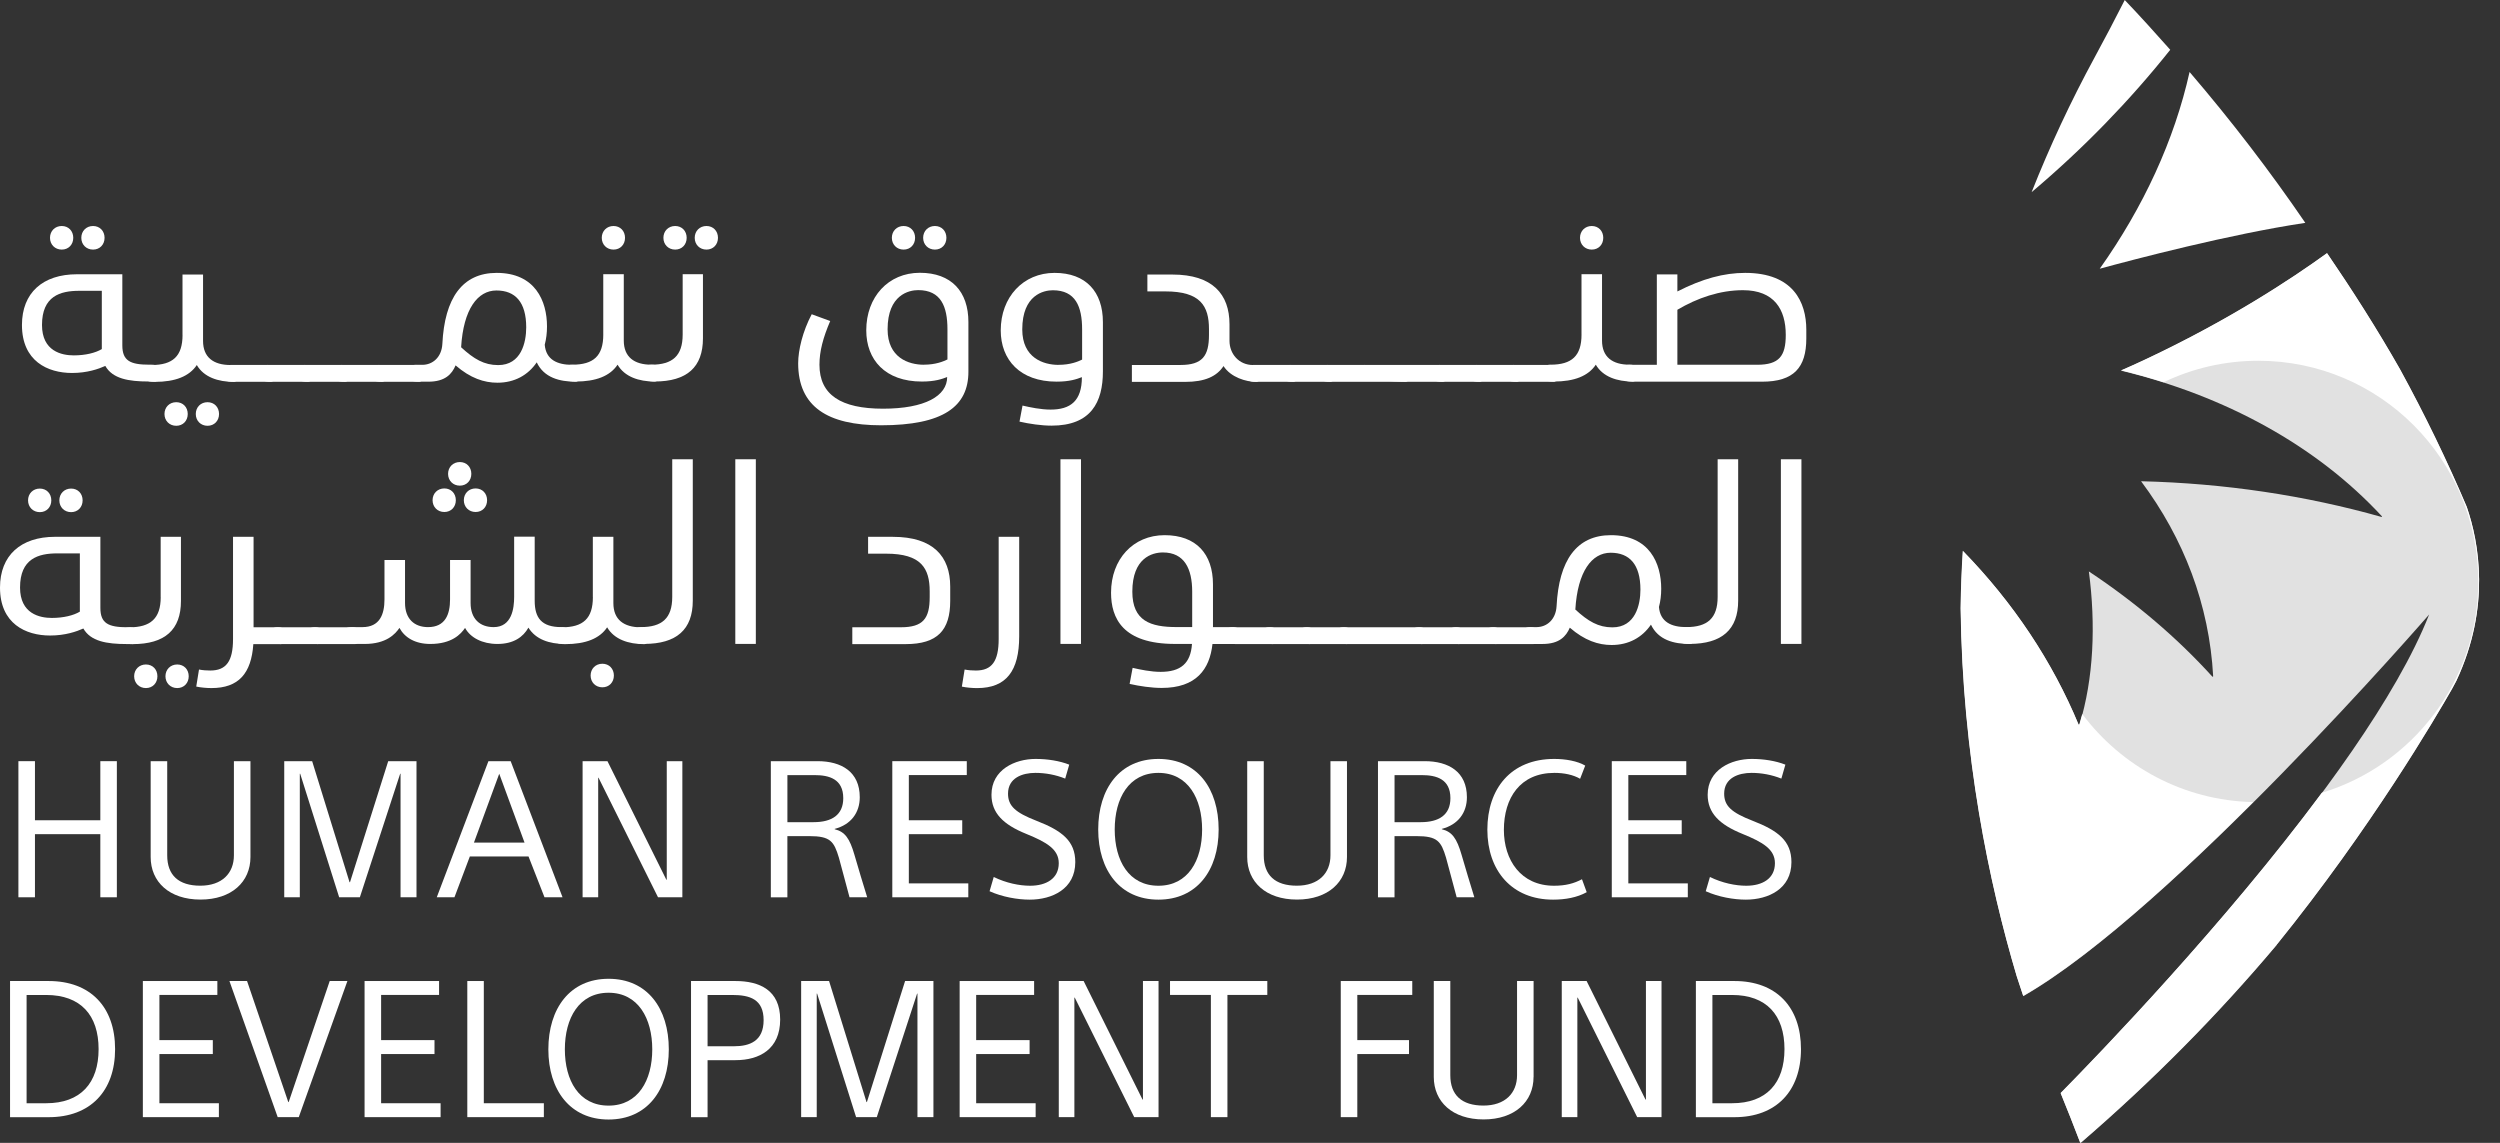 <svg width="105" height="48" viewBox="0 0 105 48" fill="none" xmlns="http://www.w3.org/2000/svg">
<rect x="0" y="0" width="105" height="48" fill="#333333" stroke="none"/>
<g clip-path="url(#clip0_764_677210)">
<g opacity="0.85">
<path d="M95.616 39.688C99.59 34.775 102.327 30.092 102.982 28.942C103.044 28.827 103.106 28.712 103.167 28.597C104.625 25.482 104.106 22.764 103.61 21.317C102.781 19.362 101.842 17.425 100.795 15.513C99.843 13.837 98.795 12.193 97.733 10.641C96.22 11.736 93.563 13.488 90.008 15.15C89.676 15.305 89.369 15.442 89.082 15.567C93.433 16.617 97.287 18.706 100.044 21.689L100.031 21.714C96.832 20.808 93.423 20.297 89.925 20.212C91.72 22.612 92.792 25.406 92.953 28.408L92.925 28.425C91.436 26.783 89.69 25.298 87.732 24C88.028 26.252 87.933 28.488 87.339 30.438L87.308 30.449C86.208 27.796 84.571 25.328 82.445 23.146C82.393 23.949 82.362 24.754 82.352 25.559C82.428 31.759 83.543 37.093 84.706 41.005C84.796 41.284 84.886 41.562 84.981 41.838C91.263 38.228 102.024 25.809 102.024 25.809C99.306 32.722 88.938 43.493 86.549 45.92C86.828 46.606 87.102 47.293 87.363 47.981C87.372 47.999 87.377 48.009 87.379 48.013C90.428 45.386 93.173 42.603 95.619 39.693L95.616 39.688Z" fill="white"/>
</g>
<path d="M87.454 29.987C87.416 30.135 87.374 30.281 87.331 30.425L87.3 30.436C86.2 27.783 84.563 25.314 82.437 23.133C82.385 23.936 82.354 24.741 82.344 25.546C82.42 31.746 83.536 37.079 84.698 40.992C84.788 41.27 84.878 41.548 84.973 41.825C87.755 40.226 91.416 36.898 94.631 33.688C91.696 33.622 89.1 32.184 87.454 29.987Z" fill="white"/>
<path d="M103.614 21.306C102.784 19.35 101.845 17.413 100.799 15.501C99.846 13.826 98.798 12.181 97.736 10.629C96.224 11.724 93.566 13.476 90.011 15.138C89.679 15.293 89.372 15.43 89.085 15.555C89.691 15.701 90.287 15.868 90.871 16.054C92.076 15.475 93.426 15.152 94.85 15.152C99.951 15.152 104.086 19.301 104.086 24.421C104.086 28.61 101.318 32.149 97.516 33.297C93.434 38.8 88.165 44.264 86.547 45.904C86.826 46.591 87.1 47.278 87.361 47.966C87.37 47.983 87.375 47.994 87.377 47.997C90.425 45.371 93.171 42.588 95.617 39.678C99.591 34.765 102.328 30.082 102.983 28.932C103.045 28.817 103.108 28.702 103.168 28.587C104.627 25.472 104.107 22.754 103.612 21.307L103.614 21.306Z" fill="white"/>
<path d="M88.188 11.287C89.629 10.895 93.642 9.836 96.823 9.36C95.351 7.204 93.731 5.089 91.962 3.023C91.323 5.892 90.02 8.704 88.189 11.287H88.188Z" fill="white"/>
<path d="M89.24 0C88.831 0.807 88.41 1.61 87.975 2.409C86.967 4.264 86.087 6.155 85.328 8.071C87.497 6.241 89.448 4.229 91.15 2.091C90.528 1.389 89.896 0.69 89.24 0.002V0Z" fill="white"/>
<path d="M6.242 16.023C5.4 16.023 4.728 15.907 4.423 15.369C4.139 15.496 3.666 15.665 3.025 15.665C2.005 15.665 0.922 15.169 0.922 13.65C0.922 12.3 1.795 11.519 3.235 11.519H5.138V14.505C5.138 15.149 5.464 15.317 6.273 15.317H6.358C6.557 15.317 6.663 15.359 6.663 15.688C6.663 15.973 6.611 16.025 6.495 16.025H6.242V16.023ZM3.098 14.926C3.591 14.926 4.012 14.82 4.276 14.662V12.214H3.33C2.531 12.214 1.764 12.435 1.764 13.649C1.764 14.756 2.595 14.926 3.099 14.926H3.098ZM2.594 9.492C2.878 9.492 3.077 9.703 3.077 9.988C3.077 10.273 2.878 10.483 2.594 10.483C2.309 10.483 2.1 10.273 2.1 9.988C2.1 9.703 2.309 9.492 2.594 9.492ZM3.908 9.492C4.192 9.492 4.392 9.703 4.392 9.988C4.392 10.273 4.192 10.483 3.908 10.483C3.624 10.483 3.415 10.273 3.415 9.988C3.415 9.703 3.624 9.492 3.908 9.492Z" fill="white"/>
<path d="M7.665 14.064V11.531H8.528V14.318C8.528 15.003 8.959 15.331 9.685 15.331C9.884 15.331 9.99 15.373 9.99 15.701C9.99 15.966 9.917 16.039 9.822 16.039C9.16 16.039 8.559 15.839 8.266 15.331C7.951 15.806 7.362 16.039 6.499 16.039C6.153 16.039 6.047 15.955 6.047 15.658C6.047 15.437 6.153 15.331 6.362 15.331C7.256 15.331 7.667 14.963 7.667 14.066L7.665 14.064ZM7.402 16.892C7.686 16.892 7.885 17.102 7.885 17.388C7.885 17.673 7.686 17.883 7.402 17.883C7.117 17.883 6.908 17.673 6.908 17.388C6.908 17.102 7.117 16.892 7.402 16.892ZM8.716 16.892C9 16.892 9.2 17.102 9.2 17.388C9.2 17.673 9 17.883 8.716 17.883C8.432 17.883 8.223 17.673 8.223 17.388C8.223 17.102 8.432 16.892 8.716 16.892Z" fill="white"/>
<path d="M11.238 15.328C11.437 15.328 11.543 15.37 11.543 15.698C11.543 15.963 11.47 16.036 11.375 16.036H9.819C9.473 16.036 9.367 15.952 9.367 15.655C9.367 15.434 9.473 15.328 9.682 15.328H11.238Z" fill="white"/>
<path d="M12.801 15.328C13 15.328 13.105 15.37 13.105 15.698C13.105 15.963 13.033 16.036 12.937 16.036H11.382C11.035 16.036 10.93 15.952 10.93 15.655C10.93 15.434 11.035 15.328 11.245 15.328H12.801Z" fill="white"/>
<path d="M14.355 15.328C14.555 15.328 14.66 15.37 14.66 15.698C14.66 15.963 14.587 16.036 14.492 16.036H12.937C12.59 16.036 12.484 15.952 12.484 15.655C12.484 15.434 12.59 15.328 12.8 15.328H14.355Z" fill="white"/>
<path d="M15.91 15.328C16.109 15.328 16.215 15.37 16.215 15.698C16.215 15.963 16.142 16.036 16.047 16.036H14.491C14.145 16.036 14.039 15.952 14.039 15.655C14.039 15.434 14.145 15.328 14.354 15.328H15.91Z" fill="white"/>
<path d="M17.465 15.328C17.664 15.328 17.77 15.37 17.77 15.698C17.77 15.963 17.697 16.036 17.602 16.036H16.046C15.699 16.036 15.594 15.952 15.594 15.655C15.594 15.434 15.699 15.328 15.909 15.328H17.465Z" fill="white"/>
<path d="M17.601 16.031C17.254 16.031 17.148 15.947 17.148 15.65C17.148 15.43 17.254 15.323 17.464 15.323H17.737C18.169 15.323 18.548 15.007 18.579 14.447C18.673 12.516 19.421 11.461 20.861 11.461C22.48 11.461 22.974 12.643 22.974 13.709C22.974 13.983 22.943 14.235 22.879 14.479C22.931 15.101 23.393 15.323 24.036 15.323C24.246 15.323 24.351 15.365 24.351 15.694C24.351 15.958 24.289 16.031 24.173 16.031C23.501 16.031 22.848 15.862 22.543 15.219C22.176 15.758 21.607 16.074 20.892 16.074C20.334 16.074 19.756 15.885 19.135 15.346C18.978 15.715 18.694 16.031 17.989 16.031H17.599H17.601ZM19.367 14.585C19.904 15.08 20.334 15.334 20.923 15.334C21.89 15.334 22.101 14.385 22.101 13.75C22.101 12.685 21.639 12.2 20.85 12.2C20.062 12.2 19.463 12.98 19.367 14.585Z" fill="white"/>
<path d="M25.337 14.05V11.517H26.199V14.304C26.199 14.989 26.631 15.317 27.357 15.317C27.556 15.317 27.662 15.359 27.662 15.688C27.662 15.952 27.589 16.025 27.493 16.025C26.832 16.025 26.232 15.825 25.938 15.317C25.622 15.792 25.034 16.025 24.171 16.025C23.824 16.025 23.719 15.941 23.719 15.644C23.719 15.423 23.824 15.317 24.034 15.317C24.928 15.317 25.338 14.949 25.338 14.052L25.337 14.05ZM25.768 9.492C26.052 9.492 26.251 9.703 26.251 9.988C26.251 10.273 26.052 10.483 25.768 10.483C25.484 10.483 25.274 10.273 25.274 9.988C25.274 9.703 25.484 9.492 25.768 9.492Z" fill="white"/>
<path d="M28.672 14.05V11.517H29.524V14.208C29.524 15.422 28.852 16.023 27.494 16.023C27.189 16.023 27.031 15.96 27.031 15.675C27.031 15.507 27.073 15.317 27.357 15.317C28.24 15.317 28.672 14.949 28.672 14.052V14.05ZM28.357 9.492C28.641 9.492 28.84 9.703 28.84 9.988C28.84 10.273 28.641 10.483 28.357 10.483C28.072 10.483 27.863 10.273 27.863 9.988C27.863 9.703 28.072 9.492 28.357 9.492ZM29.671 9.492C29.955 9.492 30.155 9.703 30.155 9.988C30.155 10.273 29.955 10.483 29.671 10.483C29.387 10.483 29.178 10.273 29.178 9.988C29.178 9.703 29.387 9.492 29.671 9.492Z" fill="white"/>
<path d="M38.719 16.025C37.173 16.025 36.383 15.107 36.383 13.873C36.383 12.47 37.309 11.457 38.634 11.457C39.959 11.457 40.673 12.247 40.673 13.525V15.614C40.673 17.071 39.621 17.862 37.004 17.862C34.764 17.862 33.523 17.082 33.523 15.256C33.523 14.707 33.712 13.916 34.092 13.198L34.869 13.483C34.565 14.191 34.417 14.761 34.417 15.319C34.417 16.586 35.322 17.165 37.089 17.165C38.855 17.165 39.781 16.626 39.781 15.835C39.56 15.921 39.266 16.025 38.719 16.025ZM38.803 15.317C39.297 15.317 39.623 15.18 39.793 15.097V13.831C39.793 12.871 39.519 12.185 38.563 12.185C38.183 12.185 37.279 12.374 37.279 13.831C37.279 15.024 38.163 15.319 38.803 15.319V15.317ZM37.951 9.492C38.235 9.492 38.434 9.703 38.434 9.988C38.434 10.273 38.235 10.483 37.951 10.483C37.667 10.483 37.458 10.273 37.458 9.988C37.458 9.703 37.667 9.492 37.951 9.492ZM39.266 9.492C39.55 9.492 39.749 9.703 39.749 9.988C39.749 10.273 39.55 10.483 39.266 10.483C38.982 10.483 38.772 10.273 38.772 9.988C38.772 9.703 38.982 9.492 39.266 9.492Z" fill="white"/>
<path d="M45.439 15.84C45.219 15.925 44.924 16.029 44.377 16.029C42.842 16.029 42.031 15.111 42.031 13.877C42.031 12.474 42.977 11.461 44.292 11.461C45.607 11.461 46.322 12.252 46.322 13.53V15.598C46.322 16.897 45.818 17.877 44.165 17.877C43.745 17.877 43.23 17.802 42.819 17.708L42.946 17.034C43.272 17.109 43.713 17.203 44.124 17.203C44.955 17.203 45.439 16.845 45.439 15.841V15.84ZM44.462 15.323C44.955 15.323 45.281 15.186 45.449 15.103V13.837C45.449 12.878 45.175 12.191 44.219 12.191C43.84 12.191 42.935 12.38 42.935 13.837C42.935 15.03 43.819 15.325 44.46 15.325L44.462 15.323Z" fill="white"/>
<path d="M49.578 15.329C50.503 15.329 50.777 14.949 50.777 14.064V13.821C50.777 12.851 50.418 12.239 48.947 12.239H48.19V11.531H49.242C50.924 11.531 51.639 12.355 51.639 13.621V14.318C51.639 14.855 52.029 15.331 52.629 15.331C52.838 15.331 52.933 15.373 52.933 15.701C52.933 15.966 52.859 16.039 52.765 16.039C52.334 16.039 51.693 15.849 51.388 15.375C51.104 15.807 50.61 16.039 49.779 16.039H47.539V15.331H49.58L49.578 15.329Z" fill="white"/>
<path d="M54.183 15.328C54.383 15.328 54.488 15.37 54.488 15.698C54.488 15.963 54.416 16.036 54.32 16.036H52.765C52.418 16.036 52.312 15.952 52.312 15.655C52.312 15.434 52.418 15.328 52.628 15.328H54.183Z" fill="white"/>
<path d="M55.738 15.328C55.937 15.328 56.043 15.37 56.043 15.698C56.043 15.963 55.97 16.036 55.875 16.036H54.319C53.973 16.036 53.867 15.952 53.867 15.655C53.867 15.434 53.973 15.328 54.182 15.328H55.738Z" fill="white"/>
<path d="M57.294 15.328C57.494 15.328 59.2 15.37 59.2 15.698C59.2 15.963 59.127 16.036 59.032 16.036H55.874C55.528 16.036 55.422 15.952 55.422 15.655C55.422 15.434 55.528 15.328 55.737 15.328H57.293H57.294Z" fill="white"/>
<path d="M60.456 15.328C60.655 15.328 60.761 15.37 60.761 15.698C60.761 15.963 60.688 16.036 60.593 16.036H59.037C58.691 16.036 56.984 15.952 56.984 15.655C56.984 15.434 57.09 15.328 57.3 15.328H60.458H60.456Z" fill="white"/>
<path d="M62.004 15.328C62.203 15.328 62.309 15.37 62.309 15.698C62.309 15.963 62.236 16.036 62.141 16.036H60.585C60.239 16.036 60.133 15.952 60.133 15.655C60.133 15.434 60.239 15.328 60.448 15.328H62.004Z" fill="white"/>
<path d="M63.566 15.328C63.765 15.328 63.871 15.37 63.871 15.698C63.871 15.963 63.798 16.036 63.703 16.036H62.147C61.801 16.036 61.695 15.952 61.695 15.655C61.695 15.434 61.801 15.328 62.011 15.328H63.566Z" fill="white"/>
<path d="M65.121 15.328C65.32 15.328 65.426 15.37 65.426 15.698C65.426 15.963 65.353 16.036 65.258 16.036H63.702C63.356 16.036 63.25 15.952 63.25 15.655C63.25 15.434 63.356 15.328 63.565 15.328H65.121Z" fill="white"/>
<path d="M66.423 14.05V11.517H67.285V14.304C67.285 14.989 67.717 15.317 68.442 15.317C68.642 15.317 68.747 15.359 68.747 15.688C68.747 15.952 68.675 16.025 68.579 16.025C67.918 16.025 67.318 15.825 67.024 15.317C66.709 15.792 66.12 16.025 65.257 16.025C64.91 16.025 64.805 15.941 64.805 15.644C64.805 15.423 64.91 15.317 65.12 15.317C66.014 15.317 66.424 14.949 66.424 14.052L66.423 14.05ZM66.854 9.492C67.138 9.492 67.337 9.703 67.337 9.988C67.337 10.273 67.138 10.483 66.854 10.483C66.57 10.483 66.36 10.273 66.36 9.988C66.36 9.703 66.57 9.492 66.854 9.492Z" fill="white"/>
<path d="M68.536 16.027C68.293 16.027 68.125 15.965 68.125 15.68C68.125 15.343 68.283 15.322 68.44 15.322H69.587V11.524H70.45V12.241C71.501 11.704 72.406 11.461 73.299 11.461C75.317 11.461 75.865 12.695 75.865 13.846V14.216C75.865 15.44 75.338 16.031 74.004 16.031H68.537L68.536 16.027ZM70.45 13.01V15.32H73.803C74.728 15.32 75.002 14.951 75.002 14.065C75.002 12.999 74.519 12.188 73.204 12.188C72.236 12.188 71.29 12.514 70.45 13.01Z" fill="white"/>
<path d="M5.32 27.05C4.478 27.05 3.806 26.934 3.501 26.397C3.217 26.524 2.744 26.692 2.103 26.692C1.083 26.692 0 26.197 0 24.678C0 23.327 0.873 22.546 2.313 22.546H4.216V25.533C4.216 26.176 4.542 26.345 5.353 26.345H5.436C5.635 26.345 5.741 26.386 5.741 26.715C5.741 27 5.689 27.052 5.573 27.052H5.32V27.05ZM2.176 25.953C2.669 25.953 3.09 25.848 3.354 25.689V23.242H2.408C1.609 23.242 0.842 23.462 0.842 24.676C0.842 25.783 1.673 25.953 2.178 25.953H2.176ZM1.672 20.52C1.956 20.52 2.155 20.73 2.155 21.015C2.155 21.3 1.956 21.51 1.672 21.51C1.388 21.51 1.178 21.3 1.178 21.015C1.178 20.73 1.388 20.52 1.672 20.52ZM2.986 20.52C3.271 20.52 3.47 20.73 3.47 21.015C3.47 21.3 3.271 21.51 2.986 21.51C2.702 21.51 2.493 21.3 2.493 21.015C2.493 20.73 2.702 20.52 2.986 20.52Z" fill="white"/>
<path d="M6.748 25.08V22.547H7.6V25.238C7.6 26.451 6.928 27.053 5.572 27.053C5.267 27.053 5.109 26.99 5.109 26.705C5.109 26.536 5.151 26.347 5.435 26.347C6.319 26.347 6.75 25.978 6.75 25.081L6.748 25.08ZM6.128 27.908C6.412 27.908 6.611 28.118 6.611 28.403C6.611 28.688 6.412 28.899 6.128 28.899C5.844 28.899 5.634 28.688 5.634 28.403C5.634 28.118 5.844 27.908 6.128 27.908ZM7.443 27.908C7.727 27.908 7.926 28.118 7.926 28.403C7.926 28.688 7.727 28.899 7.443 28.899C7.159 28.899 6.949 28.688 6.949 28.403C6.949 28.118 7.159 27.908 7.443 27.908Z" fill="white"/>
<path d="M8.242 28.838L8.358 28.12C8.516 28.151 8.674 28.162 8.831 28.162C9.503 28.162 9.787 27.77 9.787 26.842V22.547H10.65V26.345H11.66C11.859 26.345 11.965 26.387 11.965 26.715C11.965 26.98 11.89 27.053 11.797 27.053H10.64C10.556 28.287 10.02 28.899 8.883 28.899C8.684 28.899 8.441 28.878 8.242 28.836V28.838Z" fill="white"/>
<path d="M13.215 26.344C13.414 26.344 13.52 26.386 13.52 26.714C13.52 26.978 13.447 27.051 13.351 27.051H11.796C11.449 27.051 11.344 26.968 11.344 26.671C11.344 26.45 11.449 26.344 11.659 26.344H13.215Z" fill="white"/>
<path d="M14.777 26.344C14.976 26.344 15.082 26.386 15.082 26.714C15.082 26.978 15.009 27.051 14.914 27.051H13.358C13.012 27.051 12.906 26.968 12.906 26.671C12.906 26.45 13.012 26.344 13.222 26.344H14.777Z" fill="white"/>
<path d="M15.223 26.339C15.949 26.339 16.148 25.802 16.148 25.177V23.521H17.011V25.325C17.011 25.989 17.4 26.339 17.977 26.339C18.703 26.339 18.902 25.802 18.902 25.177V23.521H19.765V25.325C19.765 25.989 20.155 26.339 20.732 26.339C21.499 26.339 21.594 25.548 21.594 25.073V22.54H22.457V25.231C22.457 25.949 22.741 26.339 23.581 26.339C23.78 26.339 23.886 26.38 23.886 26.709C23.886 26.973 23.813 27.046 23.718 27.046C23.077 27.046 22.499 26.857 22.194 26.361C21.974 26.752 21.574 27.046 20.889 27.046C20.259 27.046 19.753 26.782 19.533 26.372C19.355 26.636 18.975 27.046 18.071 27.046C17.44 27.046 16.999 26.782 16.777 26.372C16.598 26.636 16.219 27.046 15.315 27.046H14.904C14.568 27.046 14.367 26.984 14.367 26.698C14.367 26.457 14.504 26.34 14.767 26.34H15.22L15.223 26.339ZM18.662 20.514C18.946 20.514 19.145 20.724 19.145 21.009C19.145 21.294 18.946 21.504 18.662 21.504C18.378 21.504 18.168 21.294 18.168 21.009C18.168 20.724 18.378 20.514 18.662 20.514ZM19.313 19.406C19.597 19.406 19.796 19.617 19.796 19.902C19.796 20.187 19.597 20.397 19.313 20.397C19.029 20.397 18.819 20.187 18.819 19.902C18.819 19.617 19.029 19.406 19.313 19.406ZM19.975 20.514C20.259 20.514 20.458 20.724 20.458 21.009C20.458 21.294 20.259 21.504 19.975 21.504C19.691 21.504 19.481 21.294 19.481 21.009C19.481 20.724 19.691 20.514 19.975 20.514Z" fill="white"/>
<path d="M24.899 25.08V22.547H25.762V25.333C25.762 26.018 26.193 26.347 26.919 26.347C27.118 26.347 27.224 26.389 27.224 26.717C27.224 26.981 27.151 27.054 27.056 27.054C26.394 27.054 25.795 26.854 25.5 26.347C25.185 26.821 24.596 27.054 23.733 27.054C23.387 27.054 23.281 26.971 23.281 26.674C23.281 26.453 23.387 26.347 23.596 26.347C24.49 26.347 24.901 25.978 24.901 25.081L24.899 25.08ZM25.299 27.877C25.584 27.877 25.783 28.087 25.783 28.372C25.783 28.657 25.584 28.867 25.299 28.867C25.015 28.867 24.806 28.657 24.806 28.372C24.806 28.087 25.015 27.877 25.299 27.877Z" fill="white"/>
<path d="M28.234 25.071V19.289H29.097V25.229C29.097 26.442 28.414 27.044 27.056 27.044C26.751 27.044 26.594 26.981 26.594 26.696C26.594 26.527 26.635 26.338 26.919 26.338C27.803 26.338 28.234 25.969 28.234 25.072V25.071Z" fill="white"/>
<path d="M31.745 19.289V27.044H30.883V19.289H31.745Z" fill="white"/>
<path d="M37.837 26.345C38.773 26.345 39.047 25.977 39.047 25.08V24.836C39.047 23.866 38.69 23.254 37.217 23.254H36.46V22.547H37.502C39.194 22.547 39.909 23.371 39.909 24.636V25.238C39.909 26.462 39.383 27.053 38.037 27.053H35.797V26.345H37.837Z" fill="white"/>
<path d="M40.398 28.838L40.514 28.12C40.672 28.151 40.83 28.162 40.987 28.162C41.66 28.162 41.944 27.77 41.944 26.842V22.547H42.806V26.726C42.806 28.172 42.269 28.9 41.039 28.9C40.84 28.9 40.598 28.88 40.398 28.838Z" fill="white"/>
<path d="M45.402 19.289V27.044H44.539V19.289H45.402Z" fill="white"/>
<path d="M50.061 27.045H49.346C47.147 27.045 46.664 25.958 46.664 24.893C46.664 23.49 47.589 22.477 48.914 22.477C50.239 22.477 50.945 23.267 50.945 24.545V26.339H51.764C51.963 26.339 52.069 26.381 52.069 26.709C52.069 26.974 51.994 27.047 51.901 27.047H50.924C50.808 28.112 50.241 28.893 48.79 28.893C48.369 28.893 47.854 28.818 47.444 28.724L47.57 28.05C47.896 28.124 48.337 28.218 48.748 28.218C49.59 28.218 50.009 27.86 50.063 27.047L50.061 27.045ZM49.42 26.337H50.072V24.849C50.072 23.89 49.746 23.203 48.842 23.203C48.389 23.203 47.558 23.434 47.558 24.849C47.558 26.084 48.325 26.337 49.418 26.337H49.42Z" fill="white"/>
<path d="M53.324 26.344C53.523 26.344 53.629 26.386 53.629 26.714C53.629 26.978 53.556 27.051 53.461 27.051H51.905C51.559 27.051 51.453 26.968 51.453 26.671C51.453 26.45 51.559 26.344 51.768 26.344H53.324Z" fill="white"/>
<path d="M54.871 26.344C55.07 26.344 55.176 26.386 55.176 26.714C55.176 26.978 55.103 27.051 55.008 27.051H53.452C53.106 27.051 53 26.968 53 26.671C53 26.45 53.106 26.344 53.315 26.344H54.871Z" fill="white"/>
<path d="M56.433 26.344C56.633 26.344 56.738 26.386 56.738 26.714C56.738 26.978 56.666 27.051 56.57 27.051H55.015C54.668 27.051 54.562 26.968 54.562 26.671C54.562 26.45 54.668 26.344 54.878 26.344H56.433Z" fill="white"/>
<path d="M59.59 26.344C59.79 26.344 59.895 26.386 59.895 26.714C59.895 26.978 59.823 27.051 59.727 27.051H56.569C56.223 27.051 56.117 26.968 56.117 26.671C56.117 26.45 56.223 26.344 56.432 26.344H59.59Z" fill="white"/>
<path d="M61.144 26.344C61.343 26.344 61.449 26.386 61.449 26.714C61.449 26.978 61.377 27.051 61.281 27.051H59.726C59.379 27.051 59.273 26.968 59.273 26.671C59.273 26.45 59.379 26.344 59.589 26.344H61.144Z" fill="white"/>
<path d="M62.699 26.344C62.898 26.344 63.004 26.386 63.004 26.714C63.004 26.978 62.931 27.051 62.836 27.051H61.28C60.934 27.051 60.828 26.968 60.828 26.671C60.828 26.45 60.934 26.344 61.143 26.344H62.699Z" fill="white"/>
<path d="M64.261 26.344C64.461 26.344 64.566 26.386 64.566 26.714C64.566 26.978 64.494 27.051 64.398 27.051H62.843C62.496 27.051 62.391 26.968 62.391 26.671C62.391 26.45 62.496 26.344 62.706 26.344H64.261Z" fill="white"/>
<path d="M64.397 27.047C64.051 27.047 63.945 26.963 63.945 26.666C63.945 26.445 64.051 26.339 64.261 26.339H64.534C64.966 26.339 65.343 26.023 65.376 25.463C65.472 23.532 66.218 22.477 67.658 22.477C69.277 22.477 69.771 23.659 69.771 24.724C69.771 24.999 69.74 25.251 69.676 25.494C69.728 26.117 70.19 26.339 70.833 26.339C71.043 26.339 71.148 26.381 71.148 26.709C71.148 26.974 71.086 27.047 70.97 27.047C70.298 27.047 69.645 26.878 69.34 26.235C68.972 26.774 68.404 27.09 67.689 27.09C67.131 27.09 66.554 26.901 65.932 26.362C65.775 26.73 65.49 27.047 64.785 27.047H64.396H64.397ZM66.164 25.6C66.701 26.096 67.133 26.349 67.72 26.349C68.687 26.349 68.898 25.4 68.898 24.766C68.898 23.7 68.435 23.215 67.647 23.215C66.859 23.215 66.26 23.996 66.164 25.6Z" fill="white"/>
<path d="M72.141 25.071V19.289H73.003V25.229C73.003 26.442 72.321 27.044 70.963 27.044C70.658 27.044 70.5 26.981 70.5 26.696C70.5 26.527 70.542 26.338 70.826 26.338C71.709 26.338 72.141 25.969 72.141 25.072V25.071Z" fill="white"/>
<path d="M75.66 19.289V27.044H74.797V19.289H75.66Z" fill="white"/>
<path d="M0.773 31.969H1.468V34.451H4.214V31.969H4.908V37.686H4.214V35.035H1.468V37.686H0.773V31.969Z" fill="white"/>
<path d="M10.519 35.996C10.519 37.038 9.729 37.782 8.419 37.782C7.109 37.782 6.328 37.038 6.328 35.996V31.969H7.023V35.925C7.023 36.758 7.501 37.199 8.412 37.199C9.323 37.199 9.824 36.678 9.824 35.925V31.969H10.519V35.996Z" fill="white"/>
<path d="M14.685 37.053H14.7L16.305 31.969H17.493V37.686H16.823V32.497H16.807L15.114 37.686H14.245L12.608 32.497H12.592V37.686H11.938V31.969H13.11L14.681 37.053H14.685Z" fill="white"/>
<path d="M19.085 37.686H18.344L20.514 31.969H21.448L23.627 37.686H22.869L22.198 35.972H19.733L19.087 37.686H19.085ZM19.908 35.388H22.03L20.968 32.497L19.906 35.388H19.908Z" fill="white"/>
<path d="M27.989 36.949H28.004V31.969H28.659V37.686H27.637L25.139 32.666H25.124V37.686H24.469V31.969H25.513L27.987 36.949H27.989Z" fill="white"/>
<path d="M32.375 31.969H34.338C35.342 31.969 36.11 32.417 36.11 33.483C36.11 34.131 35.743 34.635 35.057 34.813V34.828C35.488 34.933 35.687 35.212 35.886 35.901C36.07 36.534 36.229 37.062 36.422 37.686H35.68C35.552 37.231 35.346 36.414 35.233 36.021C35.025 35.332 34.875 35.117 33.988 35.117H33.07V37.688H32.375V31.971V31.969ZM33.07 34.531H34.171C34.937 34.531 35.417 34.227 35.417 33.523C35.417 32.715 34.818 32.555 34.22 32.555H33.071V34.533L33.07 34.531Z" fill="white"/>
<path d="M37.477 31.969H40.605V32.553H38.171V34.451H40.414V35.035H38.171V37.102H40.669V37.686H37.477V31.969Z" fill="white"/>
<path d="M44.738 32.701C44.339 32.541 43.908 32.461 43.485 32.461C42.943 32.461 42.337 32.669 42.337 33.333C42.337 33.846 42.64 34.126 43.525 34.47C44.603 34.888 45.162 35.319 45.162 36.209C45.162 37.337 44.189 37.785 43.246 37.785C42.744 37.785 42.098 37.674 41.562 37.432L41.737 36.833C42.257 37.088 42.815 37.201 43.262 37.201C43.948 37.201 44.468 36.897 44.468 36.255C44.468 35.672 43.965 35.374 43.102 35.023C42.129 34.63 41.642 34.142 41.642 33.38C41.642 32.324 42.631 31.875 43.494 31.875C43.996 31.875 44.501 31.955 44.908 32.115L44.739 32.699L44.738 32.701Z" fill="white"/>
<path d="M48.654 37.785C47.041 37.785 46.125 36.553 46.125 34.839C46.125 33.125 47.028 31.875 48.654 31.875C50.281 31.875 51.183 33.116 51.183 34.839C51.183 36.562 50.265 37.785 48.654 37.785ZM48.654 32.461C47.409 32.461 46.818 33.533 46.818 34.839C46.818 36.144 47.409 37.201 48.654 37.201C49.9 37.201 50.489 36.136 50.489 34.839C50.489 33.542 49.898 32.461 48.654 32.461Z" fill="white"/>
<path d="M56.573 35.996C56.573 37.038 55.783 37.782 54.474 37.782C53.164 37.782 52.383 37.038 52.383 35.996V31.969H53.078V35.925C53.078 36.758 53.556 37.199 54.467 37.199C55.378 37.199 55.879 36.678 55.879 35.925V31.969H56.573V35.996Z" fill="white"/>
<path d="M57.875 31.969H59.838C60.842 31.969 61.61 32.417 61.61 33.483C61.61 34.131 61.243 34.635 60.557 34.813V34.828C60.988 34.933 61.187 35.212 61.386 35.901C61.57 36.534 61.729 37.062 61.922 37.686H61.18C61.052 37.231 60.846 36.414 60.733 36.021C60.525 35.332 60.375 35.117 59.488 35.117H58.57V37.688H57.875V31.971V31.969ZM58.57 34.531H59.671C60.437 34.531 60.917 34.227 60.917 33.523C60.917 32.715 60.318 32.555 59.72 32.555H58.571V34.533L58.57 34.531Z" fill="white"/>
<path d="M66.365 32.709C66.077 32.541 65.694 32.461 65.287 32.461C63.843 32.461 63.163 33.518 63.163 34.855C63.163 36.12 63.874 37.201 65.27 37.201C65.757 37.201 66.108 37.106 66.443 36.928L66.642 37.472C66.235 37.697 65.741 37.785 65.23 37.785C63.498 37.785 62.469 36.568 62.469 34.846C62.469 33.123 63.458 31.875 65.278 31.875C65.757 31.875 66.252 31.964 66.579 32.155L66.365 32.708V32.709Z" fill="white"/>
<path d="M67.695 31.969H70.824V32.553H68.39V34.451H70.632V35.035H68.39V37.102H70.888V37.686H67.695V31.969Z" fill="white"/>
<path d="M74.816 32.701C74.416 32.541 73.986 32.461 73.564 32.461C73.021 32.461 72.415 32.669 72.415 33.333C72.415 33.846 72.718 34.126 73.605 34.47C74.683 34.888 75.24 35.319 75.24 36.209C75.24 37.337 74.267 37.785 73.324 37.785C72.822 37.785 72.176 37.674 71.641 37.432L71.817 36.833C72.335 37.088 72.895 37.201 73.342 37.201C74.028 37.201 74.547 36.897 74.547 36.255C74.547 35.672 74.045 35.374 73.182 35.023C72.209 34.63 71.722 34.142 71.722 33.38C71.722 32.324 72.711 31.875 73.574 31.875C74.076 31.875 74.579 31.955 74.986 32.115L74.818 32.699L74.816 32.701Z" fill="white"/>
<path d="M0.422 41.203H2.042C3.805 41.203 4.834 42.3 4.834 44.063C4.834 45.825 3.796 46.922 2.042 46.922H0.422V41.205V41.203ZM1.117 46.336H1.938C3.389 46.336 4.141 45.486 4.141 44.063C4.141 42.639 3.391 41.789 1.938 41.789H1.117V46.338V46.336Z" fill="white"/>
<path d="M6 41.203H9.129V41.787H6.695V43.685H8.938V44.27H6.695V46.336H9.193V46.92H6V41.203Z" fill="white"/>
<path d="M9.633 41.203H10.376L12.108 46.288H12.124L13.848 41.203H14.591L12.548 46.92H11.663L9.636 41.203H9.633Z" fill="white"/>
<path d="M15.312 41.203H18.441V41.787H16.007V43.685H18.249V44.27H16.007V46.336H18.505V46.92H15.312V41.203Z" fill="white"/>
<path d="M19.625 41.203H20.32V46.336H22.842V46.92H19.627V41.203H19.625Z" fill="white"/>
<path d="M25.56 47.02C23.948 47.02 23.031 45.787 23.031 44.073C23.031 42.359 23.934 41.109 25.56 41.109C27.187 41.109 28.09 42.35 28.09 44.073C28.09 45.796 27.172 47.02 25.56 47.02ZM25.56 41.695C24.315 41.695 23.724 42.768 23.724 44.073C23.724 45.379 24.315 46.436 25.56 46.436C26.806 46.436 27.395 45.37 27.395 44.073C27.395 42.776 26.804 41.695 25.56 41.695Z" fill="white"/>
<path d="M29.023 41.203H30.884C31.897 41.203 32.767 41.579 32.767 42.822C32.767 44.064 31.897 44.527 30.891 44.527H29.718V46.922H29.023V41.205V41.203ZM29.718 43.943H30.827C31.488 43.943 32.072 43.727 32.072 42.846C32.072 41.965 31.49 41.789 30.756 41.789H29.718V43.943Z" fill="white"/>
<path d="M36.394 46.288H36.41L38.014 41.203H39.204V46.92H38.533V41.732H38.518L36.825 46.92H35.956L34.319 41.732H34.303V46.92H33.648V41.203H34.821L36.394 46.288Z" fill="white"/>
<path d="M40.305 41.203H43.433V41.787H40.999V43.685H43.243V44.27H40.999V46.336H43.497V46.92H40.305V41.203Z" fill="white"/>
<path d="M47.989 46.183H48.004V41.203H48.659V46.92H47.637L45.139 41.898H45.124V46.92H44.469V41.203H45.513L47.987 46.183H47.989Z" fill="white"/>
<path d="M50.857 41.787H49.141V41.203H53.227V41.787H51.552V46.92H50.857V41.787Z" fill="white"/>
<path d="M56.314 41.203H59.315V41.787H57.007V43.685H59.178V44.27H57.007V46.92H56.312V41.203H56.314Z" fill="white"/>
<path d="M64.409 45.231C64.409 46.272 63.619 47.016 62.31 47.016C61 47.016 60.219 46.272 60.219 45.231V41.203H60.913V45.16C60.913 45.992 61.392 46.434 62.303 46.434C63.214 46.434 63.716 45.912 63.716 45.16V41.203H64.411V45.231H64.409Z" fill="white"/>
<path d="M69.114 46.183H69.129V41.203H69.784V46.92H68.762L66.264 41.898H66.249V46.92H65.594V41.203H66.638L69.112 46.183H69.114Z" fill="white"/>
<path d="M71.227 41.203H72.846C74.61 41.203 75.641 42.3 75.641 44.063C75.641 45.825 74.603 46.922 72.846 46.922H71.227V41.205V41.203ZM71.921 46.336H72.744C74.196 46.336 74.948 45.486 74.948 44.063C74.948 42.639 74.198 41.789 72.744 41.789H71.921V46.338V46.336Z" fill="white"/>
</g>
<defs>
<clipPath id="clip0_764_677210">
<rect width="105" height="48" fill="white"/>
</clipPath>
</defs>
</svg>
